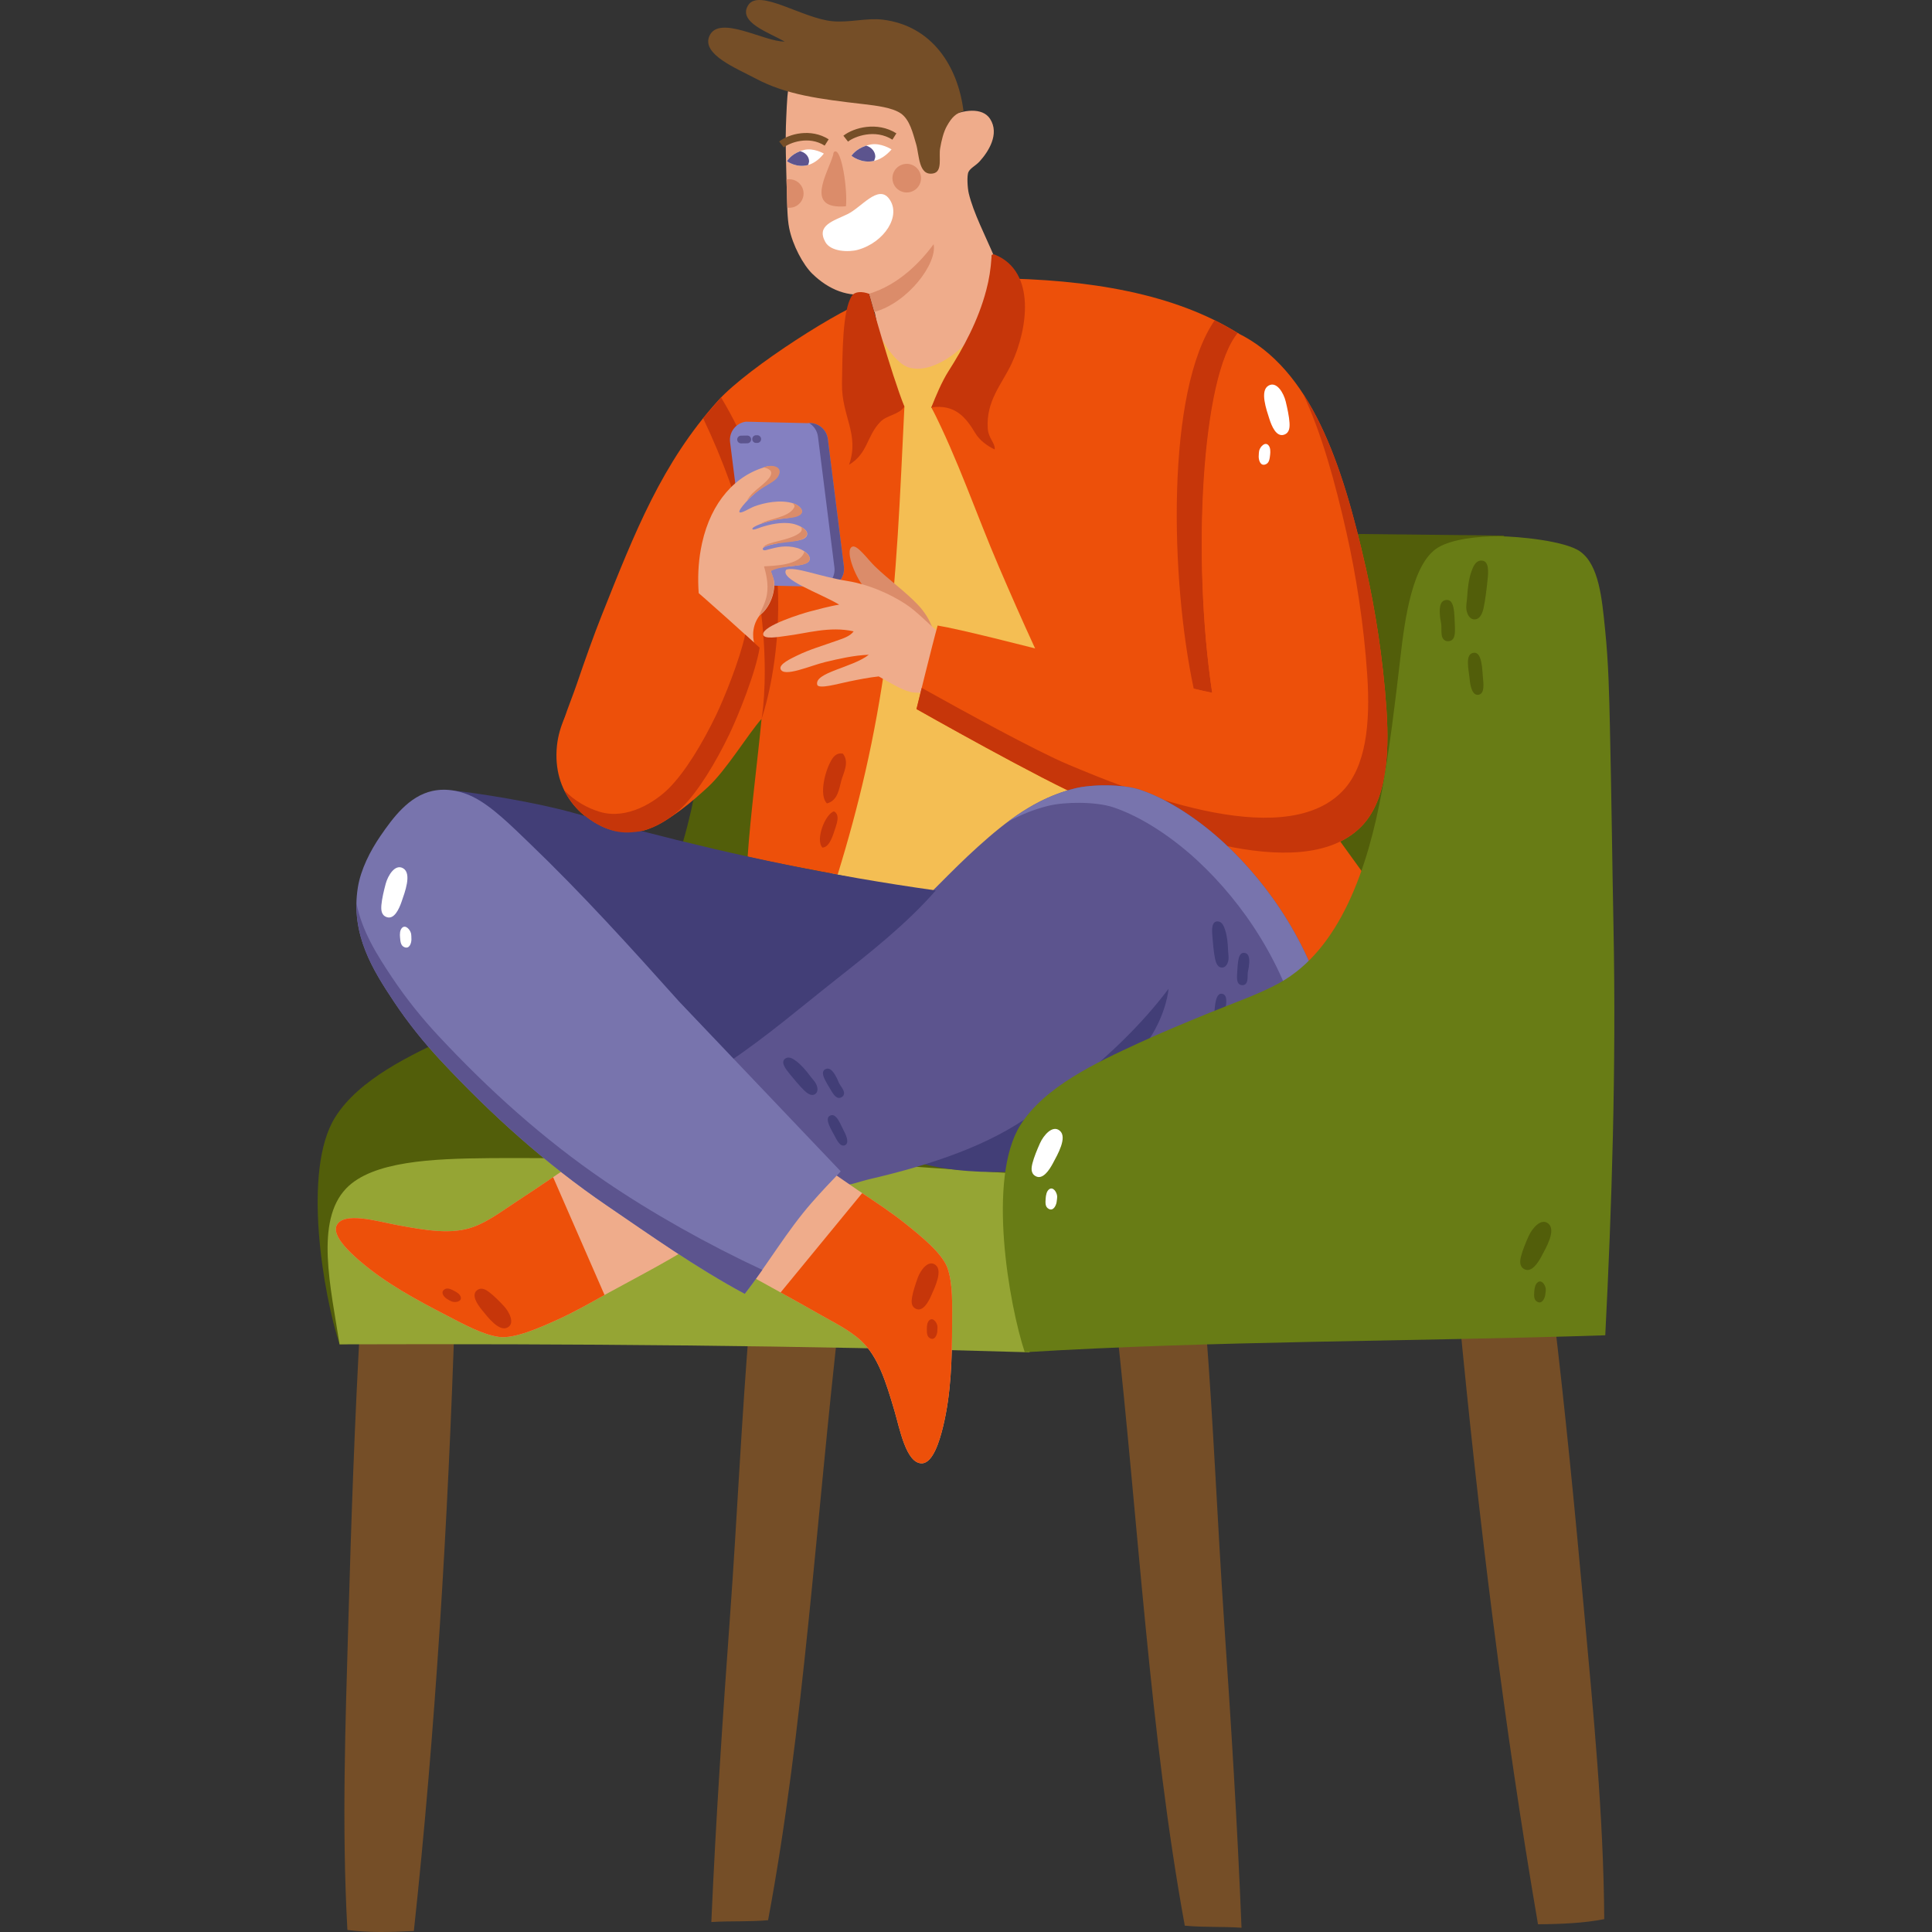 <?xml version="1.0" encoding="UTF-8"?>
<!-- Generator: Adobe Illustrator 25.2.1, SVG Export Plug-In . SVG Version: 6.00 Build 0)  -->
<svg xmlns="http://www.w3.org/2000/svg" xmlns:xlink="http://www.w3.org/1999/xlink" version="1.1" id="Capa_1" x="0px" y="0px" viewBox="0 0 512 512" style="enable-background:new 0 0 512 512;" xml:space="preserve" width="512" height="512">
<rect x="0" y="0" width="512" height="512" fill="#333333" stroke="none"/>
<g>
	<g>
		<path style="fill-rule:evenodd;clip-rule:evenodd;fill:#754E27;" d="M411.65,347.44c3.148,26.245,5.725,52.787,8.165,79.652    c2.422,26.707,5.14,53.804,5.327,81.496c-5.271,1.05-11.304,1.32-17.557,1.365c-8.934-52.061-15.806-107.799-20.997-162.486    C395.147,347.663,403.447,347.602,411.65,347.44z"/>
		<path style="fill-rule:evenodd;clip-rule:evenodd;fill:#754E27;" d="M329.014,510.869c-5.156-0.35-9.759-0.055-15.034-0.546    c-9.28-50.732-12.305-106.806-18.249-160.386c6.212-0.057,15.109-0.125,21.378-0.212c0.803-0.014,0.504-0.454,1.588-0.194    c1.629,0.395,0.701,0.231,0.815,1.636c2.023,25.263,3.173,53.4,4.873,78.292C326.244,456.721,327.94,483.813,329.014,510.869z"/>
		<path style="fill-rule:evenodd;clip-rule:evenodd;fill:#754E27;" d="M95.509,349.788c-1.511,26.391-2.433,53.043-3.193,80.005    c-0.762,26.806-1.785,54.021-0.25,81.671c5.325,0.721,11.365,0.614,17.609,0.269c5.68-52.518,9.067-108.57,10.846-163.477    C111.994,348.986,103.708,349.439,95.509,349.788z"/>
		<path style="fill-rule:evenodd;clip-rule:evenodd;fill:#754E27;" d="M188.511,509.358c5.16-0.328,9.76-0.015,15.037-0.483    c9.497-50.691,12.76-106.752,18.936-160.308c-6.213-0.082-15.111-0.187-21.379-0.307c-0.803-0.014-0.502-0.452-1.582-0.196    c-1.634,0.389-0.707,0.229-0.826,1.632c-2.132,25.254-3.4,53.388-5.21,78.269C191.511,455.222,189.699,482.305,188.511,509.358z"/>
	</g>
	<g>
		<g>
			<path style="fill-rule:evenodd;clip-rule:evenodd;fill:#525E0A;" d="M243.829,351.773c-51.106,1.674-104.078,1.444-153.84,4.494     c-4.247-12.917-10-46.063-1.188-60.15c6.368-10.18,20.099-16.597,31.574-21.876c5.915-2.72,12.292-5.36,18.57-7.93     c6.431-2.631,13.174-4.934,18.57-7.931c15.95-8.856,23.4-30.192,27.215-51.366c1.906-10.564,3.4-22.577,4.786-34.712     c1.213-10.621,3.228-25.255,10.045-29.327c3.696-2.207,10.569-2.971,16.01-2.949c5.431,0.024,17.66,1.254,21.565,4.009     c5.074,3.577,5.814,12.55,6.652,20.748c0.934,9.109,1.084,17.55,1.273,25.698c0.432,18.848,0.607,36.036,0.954,53.256     C246.754,281.112,245.548,318.19,243.829,351.773z"/>
			
				<rect x="204.786" y="150.69" transform="matrix(0.011 -1 1 0.011 60.202 545.504)" style="fill-rule:evenodd;clip-rule:evenodd;fill:#525E0A;" width="202.453" height="183.224"/>
		</g>
		<path style="fill-rule:evenodd;clip-rule:evenodd;fill:#95A534;" d="M270.676,311.049c-0.453,16.97,0.954,32.034,2.149,47.323    c-60.929-1.829-120.946-2.296-182.836-2.105c-2.337-15.056-6.572-32.653,1.759-41.326c6.961-7.247,22.9-7.883,37.785-8.02    c12.699-0.118,26.614,0.247,38.292-0.187C203.509,305.408,238.122,309.257,270.676,311.049z"/>
	</g>
	<g>
		<g>
			<g>
				<g>
					<path style="fill-rule:evenodd;clip-rule:evenodd;fill:#EFAC8B;" d="M251.31,31.005c3.897-1.954,9.044-2.64,11.07,0.497       c2.609,4.034-0.5,8.762-2.753,11.253c-1.029,1.14-2.438,1.748-2.965,2.8c-0.496,1.017-0.238,4.385,0.064,5.661       c2.462,10.366,12.606,23.993,9.589,33.167c-0.475,1.442-2.07,4.371-3.256,5.771c-2.223,2.638-13.311,7.902-17.711,8.411       c-5.601,0.641-7.851-2.639-11.229-7.508c-1.879-2.739-1.83-9.14-3.832-13.205c-5.429,0.971-10.555-0.978-14.991-5.278       c-2.436-2.363-5.235-7.539-6.158-12.149c-0.514-2.566-0.528-6.172-0.632-10.075c-0.162-6.588-0.455-12.894-0.137-19.342       c0.184-3.818,0.247-7.194,1.025-9.228c1.651-4.341,6.085-8.744,12.771-10.815c9.668-2.997,21.904,0.895,26.82,9.639       C251.184,24.506,251.341,27.502,251.31,31.005"/>
					<g>
						<g>
							<g>
								<path style="fill-rule:evenodd;clip-rule:evenodd;fill:#FFFFFF;" d="M236.272,39.598          c-5.291,6.067-10.618,1.687-10.618,1.687s1.314-2.219,5.013-2.977C233.406,37.741,236.272,39.598,236.272,39.598"/>
								<path style="fill-rule:evenodd;clip-rule:evenodd;fill:#5C548E;" d="M225.655,41.285c0,0,2.582,2.142,5.988,1.352          c0.094-0.264,0.307-0.809,0.318-1.11c0.001-1.357-1.004-2.508-2.403-2.929C226.711,39.522,225.655,41.285,225.655,41.285"/>
							</g>
							<path style="fill:#754E27;" d="M236.499,37.012c-4.6-2.912-10.004-0.864-11.767,0.513l-1.227-1.56         c2.794-2.184,9.001-3.828,14.047-0.625L236.499,37.012z"/>
						</g>
						<g>
							<g>
								<path style="fill-rule:evenodd;clip-rule:evenodd;fill:#FFFFFF;" d="M218.33,40.7c-4.636,5.857-9.758,2.027-9.758,2.027          s1.109-2.113,4.505-2.988C215.595,39.104,218.33,40.7,218.33,40.7"/>
								<path style="fill-rule:evenodd;clip-rule:evenodd;fill:#5C548E;" d="M208.572,42.726c0,0,2.477,1.874,5.604,0.992          c0.075-0.255,0.253-0.767,0.238-1.043c-0.049-1.261-1.029-2.288-2.355-2.611C209.461,41.038,208.572,42.726,208.572,42.726"/>
							</g>
							<path style="fill:#754E27;" d="M218.547,38.59c-4.228-2.681-9.209-0.799-10.832,0.471l-1.224-1.565         c2.606-2.04,8.396-3.577,13.114-0.579L218.547,38.59z"/>
						</g>
						<path style="fill-rule:evenodd;clip-rule:evenodd;fill:#DB8C6A;" d="M247.414,64.714c1.041,5.027-6.756,15.522-15.753,17.973        l-1.371-4.836C238.131,75.492,243.962,69.455,247.414,64.714"/>
						<g>
							<path style="fill-rule:evenodd;clip-rule:evenodd;fill:#FFFFFF;" d="M235.593,52.633c3.426,4.513-1.267,11.624-8.243,13.565         c-2.528,0.698-7.202,0.496-8.625-2.055c-2.484-4.458,2.174-5.582,5.92-7.414C228.308,54.941,232.721,48.844,235.593,52.633"/>
							<path style="fill-rule:evenodd;clip-rule:evenodd;fill:#DB8C6A;" d="M224.182,54.67c-11.159,0.939-4.808-8.735-3.405-13.558         c0.082-0.265,0.028-0.77,0.391-0.942C223.052,39.252,224.657,50.451,224.182,54.67"/>
							<path style="fill-rule:evenodd;clip-rule:evenodd;fill:#DB8C6A;" d="M243.788,45.742c0.81,1.931-0.083,4.152-2.019,4.966         c-1.928,0.814-4.153-0.09-4.967-2.021c-0.813-1.928,0.091-4.153,2.02-4.965C240.756,42.905,242.972,43.813,243.788,45.742"/>
							<path style="fill:#DB8C6A;" d="M212.657,49.805c0.812,1.928-0.092,4.158-2.026,4.974c-0.653,0.275-1.345,0.334-1.989,0.245         c-0.059-1.473-0.09-3.04-0.132-4.674c-0.018-0.942-0.044-1.86-0.082-2.787C210.158,47.225,211.946,48.122,212.657,49.805z"/>
						</g>
					</g>
				</g>
				<path style="fill-rule:evenodd;clip-rule:evenodd;fill:#754E27;" d="M198.251,1.418c-2.761,4.485,5.546,7.215,9.685,9.587      c-5.256,0.161-17.419-7.276-19.946-1.439c-2.106,4.843,7.128,8.513,12.245,11.234c8.125,4.316,16.857,5.446,28.741,6.813      c3.353,0.395,7.465,0.902,9.705,2.414c2.429,1.638,3.244,5.286,4.099,8.154c0.856,2.846,0.602,8.482,4.495,7.79      c2.609-0.463,1.458-4.359,1.878-6.699c0.342-2.016,0.887-4.313,1.825-5.953c1.328-2.337,2.337-3.236,4.356-3.92      c-1.504-11.933-8.383-22.592-21.385-24.186c-4.218-0.524-8.631,0.806-13.241,0.42C212.772,4.975,201.098-3.228,198.251,1.418z"/>
			</g>
			<g>
				<path style="fill-rule:evenodd;clip-rule:evenodd;fill:#F4BE53;" d="M258.088,88.599c-1.492,7.025-7.56,13.225-11.249,19.355      c7.836,12.006,16.106,34.347,23.671,51.403c5.702,12.853,11.167,25.853,17.705,37.676c2.207,3.984,4.783,7.722,6.378,11.996      c-24.003,1.26-34.243,16.398-47.136,27.938c-9.204-1.301-18.055-3.769-26.941-5.448c0.164-2.493,1.604-3.616,2.426-5.91      c2.379-6.678,3.717-13.971,5.346-21.486c6.011-27.674,9.032-59.44,9.532-92.429c0.024-1.472,0.429-3.065,0.27-4.103      c-0.286-1.906-1.8-4.591-2.515-7.31c-0.738-2.796-3.176-11.952-3.711-14.663c1.769,5.559,6.034,10.825,8.788,11.713      C246.943,99.368,254.836,92.919,258.088,88.599"/>
				<g>
					<path style="fill-rule:evenodd;clip-rule:evenodd;fill:#ED500A;" d="M230.621,79.381c0.292,3.581,5.128,21.703,9.058,28.384       c-1.144,23.096-1.936,45.4-4.878,66.616c-2.922,21.084-7.133,38.965-12.817,57.409c-8.041-1.532-16.055-2.953-23.847-4.781       c0.719-10.841,2.685-25.886,3.683-36.502c-3.581,4.03-9.425,13.701-14.238,18.095c-3.932,3.589-9.811,8.885-15.694,10.777       c-2.742,0.881-6.523,1.566-9.335,0.812c-5.278-1.409-9.415-5.248-11.737-8.705c-1.639-2.437-3.097-6.44-3.151-11.02       c-0.089-6.488,3.072-12.963,5.222-19.273c2.191-6.431,4.457-12.818,6.58-18.139c8.816-22.132,15.949-40.359,30.813-56.867       C198.282,97.299,223.923,81.142,230.621,79.381"/>
					<path style="fill-rule:evenodd;clip-rule:evenodd;fill:#C6360A;" d="M201.821,190.508c0,0,15.164-42.065-10.726-85.19       l-4.764,5.514C208.137,156.478,201.821,190.508,201.821,190.508"/>
					<path style="fill-rule:evenodd;clip-rule:evenodd;fill:#C6360A;" d="M239.679,107.767c-1.498,2.191-4.601,2.195-6.384,4.031       c-3.636,3.748-3.276,8.369-8.282,11.36c2.84-8.193-2.03-12.818-1.878-21.588c0.146-8.171,0.093-19.263,2.607-23.155       c0.805-1.248,2.795-1.207,4.546-0.564C230.29,77.851,236.132,98.935,239.679,107.767z"/>
				</g>
				<g>
					<g>
						<path style="fill-rule:evenodd;clip-rule:evenodd;fill:#8480C1;" d="M223.643,150.142c0.332,2.656-1.55,5.082-4.209,5.417        l-16.287-0.397c-2.66,0.333-5.084-1.549-5.417-4.207l-4.253-33.784c-0.333-2.661,1.555-5.084,4.211-5.422l16.284,0.394        c2.656-0.331,5.085,1.552,5.418,4.212L223.643,150.142z"/>
						<path style="fill:#5C548E;" d="M214.437,112.113c1.241,0.763,2.142,2.058,2.336,3.616l4.351,34.608        c0.287,2.256-0.994,4.343-2.981,5.19l1.288,0.034c2.658-0.337,4.543-2.762,4.211-5.422l-4.257-33.783        C219.073,113.852,216.909,112.037,214.437,112.113"/>
						<path style="fill:#5C548E;" d="M196.254,117.489c-0.498-0.064-0.883-0.486-0.891-1c-0.002-0.56,0.445-1.025,1.008-1.036        l1.655-0.022c0.568-0.007,1.026,0.441,1.031,1.009c0.011,0.564-0.44,1.027-1.004,1.036l-1.651,0.023        C196.35,117.499,196.301,117.493,196.254,117.489"/>
						<path style="fill:#5C548E;" d="M200.244,117.376c-0.496-0.065-0.885-0.486-0.887-1.001c-0.008-0.565,0.441-1.028,1.006-1.034        l0.302-0.004c0.56-0.013,1.027,0.442,1.033,1.011c0.009,0.562-0.441,1.024-1.006,1.029l-0.299,0.005        C200.34,117.385,200.291,117.382,200.244,117.376"/>
					</g>
					<g>
						<g>
							<path style="fill-rule:evenodd;clip-rule:evenodd;fill:#EFAC8B;" d="M187.243,170.468c5.761-1.921,12.608-0.146,12.608-0.146         s-1.195-3.811,1.507-7.3c2.1-1.392,4.146-5.31,3.794-8.826c-0.109-1.146-0.784-2.008-0.844-2.991         c1.375-0.912,3.024-0.882,5.201-1.146c1.379-0.168,4.616-0.347,5.004-1.586c0.511-1.641-2.095-2.941-3.234-3.256         c-3.125-0.861-5.51-0.154-7.505,0.351c-0.503,0.13-1.465,0.516-1.621-0.004c-0.201-0.65,1.687-1.081,2.655-1.306         c0.983-0.23,2.144-0.515,3.228-0.673c1.711-0.252,5.663-0.08,5.883-1.979c0.166-1.439-2.572-2.568-3.854-2.819         c-2.96-0.58-6.187,0.234-8.273,0.898c-0.767,0.249-2.213,0.913-2.392,0.541c-0.326-0.669,3.742-2.05,6.387-2.569         c1.363-0.268,6.522-0.425,6.724-2.108c0.098-0.839-1.173-1.8-2.212-2.135c-3.521-1.132-7.933-0.145-10.42,0.8         c-1.257,0.484-3.547,1.991-3.91,1.505c-0.431-0.578,2.996-4.216,5.041-5.774c0.83-0.635,1.848-1.198,3.053-2.054         c0.861-0.608,2.666-1.593,2.424-3.111c-0.153-0.965-2.25-1.392-3.044-1.191c-8.555,2.157-15.002,9.531-17.387,20.329         c-1.822,8.237-0.903,15.729,0.374,22.527C186.688,167.818,186.964,169.151,187.243,170.468"/>
							<g>
								<path style="fill-rule:evenodd;clip-rule:evenodd;fill:#DB8C6A;" d="M213.174,146.166c0.777,0.621,1.606,1.201,1.37,2.177          c-0.344,1.452-3.16,1.474-5.023,1.716c-2.24,0.294-3.809,0.531-5.227,1.28c0.153,0.399,0.459,1.163,0.629,1.87          c0.858,3.554-1.238,8.25-3.69,9.79c0.651-1.622,1.662-3.351,2.012-5.475c0.445-2.723-0.186-5.352-0.768-7.437          C204.571,149.926,212.133,149.965,213.174,146.166"/>
								<path style="fill-rule:evenodd;clip-rule:evenodd;fill:#DB8C6A;" d="M202.302,123.855c2.492-0.968,5.549-0.158,3.773,2.62          c-0.626,0.972-2.727,2.021-3.848,2.727c-1.522,0.963-3.495,2.607-4.285,3.431c0.942-1.621,2.169-2.556,3.672-3.804          C203.398,127.347,206.477,124.697,202.302,123.855"/>
								<path style="fill-rule:evenodd;clip-rule:evenodd;fill:#DB8C6A;" d="M210.374,134.644c0.366-0.603,0.081-0.953-0.405-1.317          c1.85,0.443,3.413,2.107,2.129,3.099c-1.008,0.784-2.998,0.851-4.913,1.061c-2.022,0.219-4.287,0.877-5.579,1.287          C203.681,137.439,208.83,137.207,210.374,134.644"/>
								<path style="fill-rule:evenodd;clip-rule:evenodd;fill:#DB8C6A;" d="M212.238,139.626c0.538,0.229,2,1.166,1.541,2.245          c-0.601,1.425-3.545,1.629-5.622,1.87c-2.428,0.279-4.715,0.649-5.861,1.308c0.831-1.599,7.304-1.715,9.832-4.015          C212.572,140.581,212.564,140.061,212.238,139.626"/>
							</g>
						</g>
						<g>
							<path style="fill-rule:evenodd;clip-rule:evenodd;fill:#ED500A;" d="M181.942,154.509c3.776,2.887,19.37,17.138,19.37,17.138         c-0.983,6.411-5.719,18.154-8.045,22.974c-3.579,7.428-8.107,14.927-12.44,19.277c-3.609,3.621-11.021,8.437-18.274,6.293         c-8.187-2.415-16.214-10.1-14.961-22.517c1.092-10.768,10.042-19.212,16.68-26.259         C170.342,164.971,176.14,159.212,181.942,154.509"/>
							<path style="fill:#C6360A;" d="M197.483,168.168c-1.398,6.604-5.604,16.967-7.751,21.426         c-3.583,7.427-8.109,14.926-12.442,19.278c-3.61,3.622-11.022,8.433-18.275,6.293c-3.414-1.011-6.791-2.944-9.486-5.748         c2.741,5.607,7.847,9.246,13.024,10.774c7.252,2.143,14.664-2.67,18.274-6.293c4.333-4.35,8.861-11.849,12.44-19.277         c2.326-4.82,7.06-16.563,8.045-22.974C201.313,171.647,199.744,170.217,197.483,168.168"/>
						</g>
					</g>
				</g>
				<g>
					<path style="fill-rule:evenodd;clip-rule:evenodd;fill:#ED500A;" d="M263.072,73.738c25.689,0.22,48.314,4.096,65.274,14.716       c-0.615,3.73-2.196,4.877-3.342,8.445c-4.383,13.578-5.935,33.248-3.039,51.712c2.77,17.642,8.276,33.901,15.353,46.665       c7.585,13.681,15.632,24.677,24.189,36.484c5.74,7.925,11.8,18.861,15.498,30.336c1.359,4.218,2.896,9.008,2.975,12.602       c0.174,7.52-12.954,30.692-25.288,33.882c-0.131-19.752-9.201-43.788-15.97-53.821c-3.917-5.808-9.414-10.397-14.482-15.056       c-5.143-4.718-10.311-9.114-15.31-13.728c-10.142-9.355-17.787-20.95-24.964-34.532c-7.01-13.27-13.175-27.125-19.277-41.301       c-5.877-13.661-10.847-28.495-17.851-42.188c1.231-2.961,2.403-4.27,4.181-6.82c6.296-9.027,8.915-16.396,11.507-26.407       C262.468,74.195,262.69,73.899,263.072,73.738"/>
					<path style="fill-rule:evenodd;clip-rule:evenodd;fill:#C6360A;" d="M263.607,119.113c-1.993-0.953-3.988-2.377-5.194-4.405       c-2.553-4.294-5.455-7.599-11.575-6.754c1.091-2.895,2.818-6.917,4.51-9.569c3.925-6.165,7.899-13.372,10.042-21.577       c0.742-2.821,1.151-5.334,1.383-8.783c-0.128-0.495,0.246-0.781,0.949-0.519c10.961,4.551,8.584,19.807,4.387,28.796       c-2.599,5.561-6.781,9.806-6.349,17.177C261.917,116.211,263.765,117.337,263.607,119.113"/>
					<g>
						<path style="fill:#C6360A;" d="M328.017,88.281c-1.863-1.142-4.226-2.449-6.102-3.408        c-12.95,18.714-11.778,68.66-5.563,97.638c1.94,0.458,3.608,0.834,4.895,1.094        C315.874,148.017,318.629,100.013,328.017,88.281"/>
						<g>
							<path style="fill-rule:evenodd;clip-rule:evenodd;fill:#DB8C6A;" d="M247.143,166.568c-0.766-2.327-2.215-4.527-3.861-6.264         c-3.326-3.532-7.617-6.534-11.47-10.26c-1.89-1.842-4.625-5.722-5.937-5.173c-2.3,0.961,1.434,9.243,3.137,10.612         c1.646,1.322,4.829,1.928,7.353,3.184C240.654,160.82,243.973,163.937,247.143,166.568"/>
							<path style="fill-rule:evenodd;clip-rule:evenodd;fill:#EFAC8B;" d="M241.317,183.386c1.513,0.384,3.397-0.04,4.555,0.62         c1.907,1.086,4.722,3.659,7.857,6.847c1.259-3.427,2.261-6.936,2.886-10.525c0.426-2.493,1.295-4.58,2.467-6.291         c-4.9-2.946-8.453-5.087-9.701-6.022c-3.323-2.51-6.086-5.806-9.52-8.02c-4.399-2.832-9.901-5.154-15.226-6.013         c-7.874-1.27-13.707-3.897-16.276-3.011c-1.86,2.563,8.867,6.173,14.038,9.265c-2.261,0.344-6.105,1.367-7.971,1.866         c-1.757,0.469-12.324,3.701-12.184,5.998c0.084,1.451,4.168,0.657,5.961,0.44c5.668-0.687,11.627-2.651,18.026-1.224         c-1.019,1.4-3.007,1.938-4.718,2.556c-3.336,1.206-6.948,2.214-10.395,3.915c-1.544,0.762-4.659,2.206-4.262,3.479         c0.755,2.375,7.976-0.894,11.814-1.808c3.806-0.909,7.565-1.774,11.574-1.947c-4.215,3.39-14.523,4.703-13.666,7.953         c0.331,1.261,5.726-0.315,8.323-0.841c2.655-0.541,5.232-1.072,7.967-1.363C236.274,181.124,238.642,182.703,241.317,183.386         "/>
						</g>
						<g>
							<path style="fill-rule:evenodd;clip-rule:evenodd;fill:#ED500A;" d="M248.482,165.775         c12.565,2.129,60.18,15.284,72.764,17.829c-5.412-35.851-2.788-84.042,6.77-95.324c19.419,9.514,27.707,34.498,33.963,62.299         c2.451,10.9,4.548,24.006,5.451,37.481c0.866,12.89-0.271,24.508-6.719,31.015c-16.214,16.381-57.189-0.805-72.46-7.191         c-11.72-4.904-45.372-23.976-45.372-23.976S247.011,171.027,248.482,165.775"/>
							<path style="fill:#C6360A;" d="M361.98,150.58c-3.971-17.635-8.757-34.125-16.682-46.268         c5.027,10.717,8.542,23.531,11.573,37.015c2.46,10.899,4.553,24.011,5.457,37.483c0.865,12.89-0.275,24.505-6.714,31.014         c-16.216,16.384-57.191-0.804-72.464-7.192c-8.5-3.55-28.515-14.55-38.887-20.334c-0.802,3.24-1.384,5.611-1.384,5.611         s33.652,19.074,45.374,23.973c15.271,6.389,56.246,23.575,72.46,7.191c6.448-6.507,7.585-18.122,6.719-31.013         C366.528,174.589,364.431,161.478,361.98,150.58"/>
						</g>
					</g>
				</g>
			</g>
			<g>
				<path style="fill-rule:evenodd;clip-rule:evenodd;fill:#FFFFFF;" d="M335.259,123.109c1.125-0.332,1.208-1.508,1.339-2.604      c0.09-0.844,0.121-1.941-0.504-2.567c-0.883-0.869-2.069,0.384-2.372,1.399c-0.096,0.331-0.153,1.21-0.157,1.677      C333.572,122.008,334.025,123.476,335.259,123.109z"/>
				<path style="fill-rule:evenodd;clip-rule:evenodd;fill:#FFFFFF;" d="M340.315,115.192c1.445-0.505,1.497-1.972,1.416-3.211      c-0.106-1.617-0.569-3.791-1.006-5.59c-0.54-2.214-2.387-5.473-4.58-4.181c-2.307,1.359-0.552,6.291,0.265,8.844      C337.009,112.921,338.239,115.916,340.315,115.192z"/>
			</g>
			<g>
				<path style="fill-rule:evenodd;clip-rule:evenodd;fill:#C6360A;" d="M219.158,212.915c2.952-0.774,3.227-4.043,3.812-6.102      c0.598-2.102,2.173-4.831,0.409-7.078c-0.801-0.186-1.896-0.056-2.804,1.312C218.693,203.871,216.933,210.795,219.158,212.915z"/>
				<path style="fill-rule:evenodd;clip-rule:evenodd;fill:#C6360A;" d="M217.963,224.624c1.623-0.097,2.494-2.377,3.101-4.242      c0.564-1.738,1.75-4.491-0.081-5.37C218.605,215.832,216.032,222.648,217.963,224.624z"/>
			</g>
		</g>
		<g>
			<g>
				<g>
					<path style="fill-rule:evenodd;clip-rule:evenodd;fill:#EFAC8B;" d="M170.382,296.474c5.558,10.057,13.987,20.987,17.68,30.632       c-8.696,5.947-17.127,10.207-26.816,15.504c-3.952,2.16-8.504,4.864-13.636,7.175c-4.446,2.004-11.236,5.059-15.355,4.514       c-4.306-0.567-9.333-3.348-13.82-5.666c-8.256-4.264-16.161-8.522-23.085-14.464c-2.895-2.486-7.338-6.712-6.153-9.367       c1.723-3.862,10.976-1.097,15.725-0.21c8.064,1.513,14.767,2.641,20.485,0.578c3.981-1.431,7.745-4.307,11.562-6.796       C148.192,311.045,159.118,303.125,170.382,296.474z"/>
					<path style="fill:#ED500A;" d="M132.254,354.298c4.12,0.545,10.91-2.51,15.355-4.514c4.688-2.111,8.892-4.546,12.599-6.599       l-13.632-31.227c-3.188,2.158-6.387,4.311-9.61,6.416c-3.817,2.49-7.581,5.366-11.562,6.796       c-5.718,2.063-12.421,0.935-20.485-0.578c-4.749-0.887-14.002-3.653-15.725,0.21c-1.184,2.655,3.258,6.881,6.153,9.367       c6.924,5.942,14.83,10.199,23.085,14.464C122.921,350.95,127.948,353.732,132.254,354.298z"/>
				</g>
				<g>
					<path style="fill-rule:evenodd;clip-rule:evenodd;fill:#C6360A;" d="M117.649,341.811c0.838-0.71,1.801-0.173,2.725,0.288       c0.704,0.36,1.579,0.897,1.75,1.709c0.227,1.134-1.359,1.422-2.311,1.137c-0.307-0.094-1.021-0.498-1.391-0.735       C117.646,343.694,116.73,342.586,117.649,341.811z"/>
					<path style="fill-rule:evenodd;clip-rule:evenodd;fill:#C6360A;" d="M126.43,341.918c1.138-0.873,2.312-0.162,3.239,0.539       c1.21,0.909,2.67,2.384,3.853,3.649c1.455,1.558,3.059,4.672,0.921,5.722c-2.243,1.109-5.197-2.789-6.778-4.737       C126.512,345.664,124.803,343.168,126.43,341.918z"/>
				</g>
			</g>
			<path style="fill-rule:evenodd;clip-rule:evenodd;fill:#423E77;" d="M296.389,305.492c-15.1,5.451-37.451,6.719-51.819,2.937     c13.708-4.937,26.396-10.728,35.644-19.414c0.258-0.08,0.301,0.098,0.337,0.285c4.022,3.924,6.84,9.285,11.151,12.837     C293.226,303.388,295.354,303.603,296.389,305.492"/>
			<g>
				<g>
					<path style="fill-rule:evenodd;clip-rule:evenodd;fill:#5C548E;" d="M273.539,295.241       c-11.139,8.07-25.909,13.254-43.048,17.237c-2.505,0.576-5.396,1.747-7.08,1.554c-2.622-0.301-6.551-4.82-8.771-7.08       c-8.034-8.21-14.716-17.199-21.428-26.37c15.787-11.063,30.411-22.465,45.47-36.266c6.712-6.153,13.253-13.422,20.539-19.98       c7.332-6.594,15.176-12.798,25.638-15.407c4.379-1.09,12.608-1.178,17.29,0.381c7.776,2.59,15.98,8.273,22.236,14.066       c12.159,11.25,23.422,27.794,27.996,47.763c2.539,11.092,2.324,21.582-3.006,30.371c-4.058,6.694-11.888,12.878-22.27,14.488       c-11.938,1.849-21.881-1.729-30.619-5.813C287.647,306.064,280.465,300.762,273.539,295.241"/>
					<path style="fill:#7874AD;" d="M352.38,271.142c-4.575-19.971-15.838-36.515-27.996-47.763       c-6.256-5.796-14.461-11.478-22.238-14.068c-4.68-1.558-12.909-1.471-17.288-0.378c-6.845,1.704-12.567,4.954-17.764,8.843       c3.267-1.789,6.776-3.249,10.652-4.212c4.382-1.092,12.603-1.178,17.286,0.38c7.779,2.588,15.979,8.268,22.243,14.065       c12.15,11.248,23.42,27.794,27.988,47.758c2.546,11.094,2.326,21.58-3.003,30.38c-1.506,2.483-3.536,4.897-6.02,7.032       c5.866-2.799,10.372-7.111,13.134-11.668C354.704,292.72,354.919,282.23,352.38,271.142"/>
					<path style="fill-rule:evenodd;clip-rule:evenodd;fill:#423E77;" d="M273.539,295.241c34.557-8.657,36.13-33.191,36.13-33.191       C295.222,281.347,273.539,295.241,273.539,295.241"/>
				</g>
				<g>
					<path style="fill-rule:evenodd;clip-rule:evenodd;fill:#423E77;" d="M208.254,280.442c0.963-0.521,2.004,0.204,2.824,0.822       c1.234,0.927,2.542,2.428,3.574,3.836c0.585,0.809,1.296,1.467,1.641,2.196c0.609,1.281,0.421,2.475-0.621,2.82       c-0.816,0.272-1.765-0.367-2.53-1.112c-1.219-1.19-2.761-3.043-3.902-4.442C208.325,283.437,206.607,281.346,208.254,280.442z"/>
					<path style="fill-rule:evenodd;clip-rule:evenodd;fill:#423E77;" d="M218.759,283.333c1.313-0.65,2.331,1.043,3.025,2.392       c0.205,0.397,0.333,0.819,0.545,1.253c0.543,1.1,1.87,2.32,1.142,3.407c-0.207,0.316-0.619,0.493-0.858,0.547       c-1.191,0.265-2.003-1.369-2.792-2.66c-0.347-0.578-0.716-1.19-1.093-1.918C218.125,285.193,217.638,283.893,218.759,283.333z"/>
					<path style="fill-rule:evenodd;clip-rule:evenodd;fill:#423E77;" d="M219.889,295.698c1.753-1.023,2.877,2.402,3.788,4.091       c0.677,1.261,1.469,3.292,0.144,3.746c-1.197,0.405-2.06-1.424-2.73-2.685c-0.337-0.634-0.74-1.319-1.038-1.937       C219.54,297.84,218.9,296.275,219.889,295.698z"/>
				</g>
				<g>
					<path style="fill-rule:evenodd;clip-rule:evenodd;fill:#423E77;" d="M322.819,244.189c1.083,0.112,1.531,1.3,1.858,2.274       c0.488,1.466,0.714,3.444,0.764,5.188c0.025,0.998,0.235,1.941,0.108,2.739c-0.227,1.4-1.059,2.274-2.114,1.971       c-0.826-0.24-1.244-1.304-1.45-2.351c-0.331-1.673-0.55-4.074-0.694-5.874C321.176,246.689,320.948,243.994,322.819,244.189z"/>
					<path style="fill-rule:evenodd;clip-rule:evenodd;fill:#423E77;" d="M329.829,252.528c1.449,0.211,1.322,2.183,1.13,3.685       c-0.056,0.445-0.186,0.862-0.26,1.341c-0.176,1.214,0.221,2.971-0.993,3.452c-0.349,0.144-0.791,0.056-1.018-0.034       c-1.129-0.462-0.871-2.262-0.787-3.774c0.04-0.673,0.084-1.39,0.185-2.201C328.253,253.698,328.585,252.352,329.829,252.528z"/>
					<path style="fill-rule:evenodd;clip-rule:evenodd;fill:#423E77;" d="M323.741,263.35c2.022,0.156,1.008,3.611,0.797,5.52       c-0.156,1.419-0.657,3.542-2.005,3.165c-1.219-0.348-0.889-2.34-0.724-3.759c0.082-0.714,0.135-1.508,0.238-2.185       C322.235,264.915,322.598,263.265,323.741,263.35z"/>
				</g>
			</g>
			<g>
				<g>
					<g>
						<path style="fill-rule:evenodd;clip-rule:evenodd;fill:#EFAC8B;" d="M182.256,328.346        c6.431-9.521,12.334-22.001,19.249-29.671c9.252,5.045,16.877,10.62,25.997,16.842c3.721,2.54,8.199,5.368,12.587,8.887        c3.81,3.053,9.612,7.707,10.999,11.628c1.455,4.095,1.259,9.837,1.236,14.882c-0.048,9.295-0.252,18.27-2.397,27.143        c-0.9,3.706-2.645,9.584-5.547,9.735c-4.222,0.222-5.967-9.278-7.332-13.913c-2.319-7.869-4.359-14.352-8.796-18.512        c-3.08-2.892-7.354-4.942-11.304-7.207C205.321,341.491,193.297,335.354,182.256,328.346z"/>
						<path style="fill:#ED500A;" d="M251.089,336.032c-1.387-3.92-7.19-8.575-10.999-11.628c-4.01-3.216-8.089-5.851-11.6-8.221        l-21.625,26.331c3.372,1.86,6.744,3.732,10.084,5.646c3.95,2.265,8.224,4.315,11.304,7.207        c4.437,4.16,6.477,10.643,8.796,18.512c1.366,4.635,3.11,14.136,7.332,13.913c2.902-0.152,4.648-6.029,5.547-9.735        c2.145-8.872,2.349-17.847,2.397-27.143C252.348,345.868,252.544,340.126,251.089,336.032z"/>
					</g>
					<g>
						<path style="fill-rule:evenodd;clip-rule:evenodd;fill:#C6360A;" d="M246.602,354.714c-1.013-0.421-0.973-1.524-0.98-2.557        c0-0.791,0.082-1.816,0.727-2.335c0.909-0.718,1.885,0.565,2.063,1.541c0.057,0.316,0.018,1.14-0.026,1.575        C248.282,353.863,247.711,355.183,246.602,354.714z"/>
						<path style="fill-rule:evenodd;clip-rule:evenodd;fill:#C6360A;" d="M242.706,346.845c-1.292-0.616-1.19-1.982-0.992-3.13        c0.262-1.49,0.913-3.462,1.5-5.091c0.728-2.004,2.774-4.847,4.682-3.422c2.006,1.498-0.123,5.902-1.138,8.193        C246.009,345.069,244.563,347.727,242.706,346.845z"/>
					</g>
				</g>
				<g>
					<path style="fill-rule:evenodd;clip-rule:evenodd;fill:#423E77;" d="M170.033,220.241c-0.738,0.161-1.823,0.257-2.632,0.328       c-5.214,0.453-9.557-2.079-12.364-4.307c-1.094-0.306-1.842-0.505-2.933-0.812c-10.297-2.875-25.037-5.212-33.157-6.106       c8.778,2.118,15.327,9.367,21.741,15.569c6.404,6.195,12.117,12.66,17.614,18.548c5.874,6.296,12.146,12.169,17.61,18.545       c5.746,6.701,10.881,13.703,17.068,19.534c10.018-6.693,19.128-14.508,28.524-21.926c9.309-7.353,18.763-14.792,26.495-23.636       C219.956,232.03,194.964,226.699,170.033,220.241"/>
					<path style="fill-rule:evenodd;clip-rule:evenodd;fill:#7874AD;" d="M215.109,318.726c2.487-2.842,5.08-5.585,7.696-8.3       l-42.831-45.009c-12.899-14.406-25.767-28.636-39.731-42.033c-4.637-4.451-9.878-9.723-14.862-12.195       c-2.924-1.454-6.862-2.445-10.803-1.573c-6.231,1.382-10.409,7.06-13.714,11.859c-2.8,4.069-5.274,9.001-6.028,13.698       c-1.99,12.454,4.045,21.97,9.534,30.232c3.85,5.786,8.056,10.964,12.33,15.554c13.44,14.417,27.9,27.438,44.132,38.517       c11.81,8.056,23.774,16.539,36.535,23.391C203.498,334.99,208.513,326.259,215.109,318.726z"/>
					<path style="fill:#5C548E;" d="M202.014,336.521c-14.531-6.76-29.395-15.123-41.748-23.553       c-16.232-11.076-30.691-24.098-44.132-38.513c-4.274-4.587-8.483-9.767-12.332-15.554c-3.804-5.72-7.859-12.044-9.334-19.531       c-0.223,10.435,5.043,18.726,9.898,26.031c3.852,5.789,8.059,10.972,12.332,15.556c13.44,14.417,27.9,27.438,44.132,38.515       c11.81,8.059,23.774,16.541,36.535,23.393C198.976,340.799,200.51,338.67,202.014,336.521z"/>
				</g>
				<g>
					<path style="fill-rule:evenodd;clip-rule:evenodd;fill:#FFFFFF;" d="M107.293,251.056c-1.119-0.357-1.18-1.534-1.279-2.633       c-0.073-0.846-0.079-1.944,0.56-2.559c0.902-0.847,2.059,0.432,2.342,1.458c0.089,0.329,0.124,1.212,0.116,1.679       C109.004,249.994,108.517,251.454,107.293,251.056z"/>
					<path style="fill-rule:evenodd;clip-rule:evenodd;fill:#FFFFFF;" d="M102.422,243.026c-1.436-0.539-1.452-2.008-1.342-3.247       c0.141-1.614,0.653-3.773,1.132-5.563c0.593-2.202,2.511-5.42,4.677-4.074c2.273,1.412,0.405,6.298-0.47,8.836       C105.778,240.831,104.477,243.797,102.422,243.026z"/>
				</g>
			</g>
		</g>
	</g>
	<g>
		<path style="fill-rule:evenodd;clip-rule:evenodd;fill:#687C15;" d="M425.412,353.864c-51.106,1.675-104.079,1.444-153.841,4.494    c-4.248-12.918-10-46.063-1.188-60.15c6.368-10.18,20.099-16.598,31.572-21.876c5.916-2.719,12.292-5.36,18.572-7.93    c6.433-2.632,13.175-4.934,18.571-7.93c15.949-8.857,23.399-30.194,27.214-51.368c1.904-10.563,3.398-22.575,4.786-34.71    c1.213-10.622,3.228-25.255,10.046-29.328c3.695-2.206,10.567-2.971,16.01-2.949c5.43,0.024,17.659,1.254,21.564,4.009    c5.073,3.577,5.815,12.55,6.653,20.747c0.929,9.111,1.083,17.551,1.272,25.699c0.431,18.848,0.61,36.036,0.951,53.257    C428.336,283.203,427.13,320.279,425.412,353.864z"/>
		<g>
			<path style="fill-rule:evenodd;clip-rule:evenodd;fill:#525E0A;" d="M392.391,148.567c-1.387,0.115-1.993,1.615-2.439,2.851     c-0.668,1.851-1.012,4.371-1.126,6.595c-0.059,1.27-0.358,2.468-0.217,3.493c0.246,1.789,1.281,2.932,2.636,2.574     c1.062-0.282,1.627-1.628,1.921-2.958c0.466-2.125,0.82-5.178,1.054-7.47C394.412,151.809,394.784,148.376,392.391,148.567z"/>
			<path style="fill-rule:evenodd;clip-rule:evenodd;fill:#525E0A;" d="M383.203,159.003c-1.857,0.223-1.755,2.742-1.55,4.665     c0.054,0.568,0.213,1.107,0.289,1.719c0.195,1.553-0.366,3.784,1.171,4.431c0.44,0.195,1.004,0.098,1.299-0.012     c1.452-0.553,1.178-2.863,1.113-4.794c-0.031-0.857-0.063-1.769-0.17-2.813C385.182,160.541,384.795,158.815,383.203,159.003z"/>
			<path style="fill-rule:evenodd;clip-rule:evenodd;fill:#525E0A;" d="M390.653,172.985c-2.587,0.136-1.393,4.576-1.18,7.018     c0.16,1.816,0.734,4.537,2.465,4.096c1.562-0.408,1.204-2.96,1.035-4.773c-0.083-0.914-0.128-1.928-0.242-2.795     C392.524,175.025,392.111,172.909,390.653,172.985z"/>
		</g>
		<g>
			<path style="fill-rule:evenodd;clip-rule:evenodd;fill:#FFFFFF;" d="M277.956,320.385c-1.045-0.532-0.914-1.703-0.842-2.805     c0.064-0.846,0.231-1.931,0.959-2.435c1.026-0.694,1.964,0.752,2.078,1.808c0.038,0.342-0.068,1.219-0.148,1.68     C279.815,319.608,279.104,320.971,277.956,320.385z"/>
			<path style="fill-rule:evenodd;clip-rule:evenodd;fill:#FFFFFF;" d="M274.423,311.681c-1.331-0.756-1.116-2.21-0.809-3.417     c0.394-1.573,1.241-3.621,1.998-5.312c0.936-2.082,3.341-4.952,5.264-3.279c2.025,1.752-0.596,6.284-1.865,8.648     C278.085,310.047,276.33,312.769,274.423,311.681z"/>
		</g>
		<g>
			<path style="fill-rule:evenodd;clip-rule:evenodd;fill:#525E0A;" d="M407.448,345.017c-1.047-0.531-0.915-1.702-0.844-2.804     c0.063-0.844,0.232-1.929,0.96-2.435c1.024-0.693,1.963,0.753,2.08,1.807c0.033,0.342-0.07,1.218-0.154,1.679     C409.309,344.243,408.595,345.603,407.448,345.017z"/>
			<path style="fill-rule:evenodd;clip-rule:evenodd;fill:#525E0A;" d="M403.913,336.314c-1.329-0.759-1.114-2.212-0.809-3.418     c0.396-1.571,1.246-3.623,2.001-5.312c0.935-2.079,3.342-4.952,5.264-3.281c2.023,1.753-0.595,6.285-1.863,8.65     C407.576,334.68,405.823,337.404,403.913,336.314z"/>
		</g>
	</g>
</g>















</svg>
